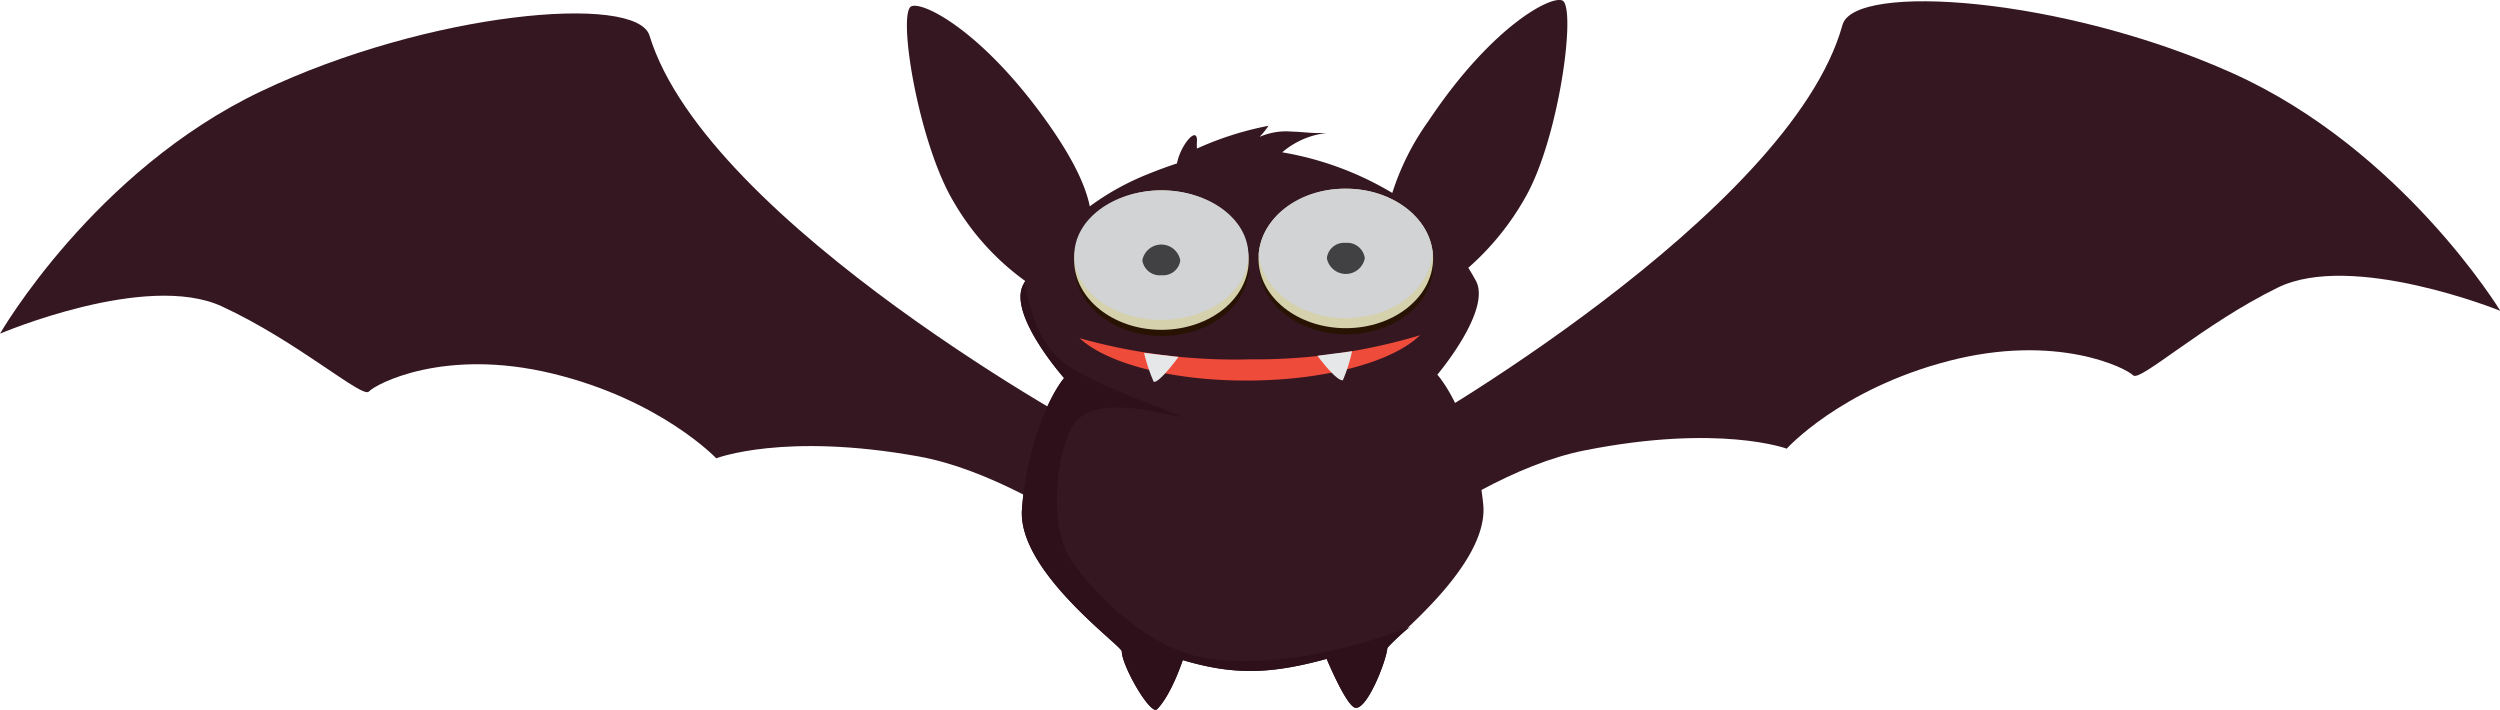 <svg xmlns="http://www.w3.org/2000/svg" viewBox="0 0 259.16 73.62"><defs><style>.cls-1{fill:#351721;}.cls-2{fill:#281303;}.cls-3{fill:#d5d1ad;}.cls-4{fill:#d1d3d4;}.cls-5{fill:#414042;}.cls-6{fill:#ee4b3a;}.cls-7{fill:#e6e7e8;}.cls-8{fill:#2d101a;}</style></defs><title>Asset 1</title><g id="Layer_2" data-name="Layer 2"><g id="OBJECTS"><path class="cls-1" d="M114.53,45.46c-.44,0-41.23-22.27-47.2-41.77C66-.7,44.45,1.19,27.07,9.46S0,34.59,0,34.59s15.15-6.46,23-2.83,14.58,9.58,15.24,8.83S46,36,57.25,38.72s17,8.79,17,8.79,7-2.72,21-.19,31.18,18.39,29.17,16.12S114.53,45.46,114.53,45.46Z"/><path class="cls-1" d="M145,45.19c.44,0,40.59-23,46-42.61,1.22-4.42,22.81-2.91,40.42,5s27.77,24.64,27.77,24.64-15.33-6.19-23.06-2.41-14.31,9.83-15,9.1S213.24,34.5,202,37.42s-16.78,9.09-16.78,9.09-7-2.6-21,.19-30.65,18.94-28.71,16.64S145,45.19,145,45.19Z"/><path class="cls-1" d="M162.09.15c-.76-.91-7.18,2.15-14,12.38A26.7,26.7,0,0,0,144.33,20a32.91,32.91,0,0,0-11.41-4.21,8.54,8.54,0,0,1,4.57-2c-.15,0-.43,0-.86,0-.89,0-1.82-.13-2.74-.15a6.88,6.88,0,0,0-3.32.55,8.38,8.38,0,0,0,.93-1.15,33,33,0,0,0-7.42,2.36,4.41,4.41,0,0,1,0-.73c.09-1.74-1.7.33-2.07,2.27-1.15.38-2.27.8-3.36,1.25a27,27,0,0,0-5.68,3.2c-.39-1.93-1.5-4.57-4.27-8.52C101.58,2.77,95.08-.17,94.34.76c-1.19,1.49,1,14.31,4.53,20.18a26.38,26.38,0,0,0,7.41,8.19l-.22.41c-1.57,3.09,4.25,9.65,4.25,9.65-1.63,2-3.92,7.22-4.37,13.63s10.33,14.09,10.35,14.7c0,1.51,3,6.7,3.66,6,1.5-1.53,2.66-5.09,2.66-5.09,5.25,1.55,9,1.49,14.92-.13,0,0,1.82,4.39,2.81,5,1.18.77,3.35-4.67,3.48-6.12.06-.61,10.57-8.47,9.94-14.88S150.69,40.81,149,38.84c0,0,5.64-6.66,4-9.73-.25-.45-.51-.91-.79-1.35a27.9,27.9,0,0,0,5.94-7.35C161.52,14.48,163.32,1.62,162.09.15Z"/><path class="cls-1" d="M137.49,13.81c.19,0,.17,0,0,0Z"/><path class="cls-2" d="M120.35,21.42c-4.77,0-8.64,3-8.92,6.78.39,3.75,4.33,6.67,9.11,6.63s8.65-3,8.93-6.79C129.08,24.3,125.13,21.37,120.35,21.42Z"/><ellipse class="cls-3" cx="120.4" cy="26.96" rx="9.05" ry="7.23"/><ellipse class="cls-4" cx="120.39" cy="26.44" rx="9.02" ry="6.71" transform="translate(-0.07 0.32) rotate(-0.15)"/><path class="cls-5" d="M122.36,26.94a1.78,1.78,0,0,1-1.94,1.59,1.82,1.82,0,0,1-2-1.55,2,2,0,0,1,3.93,0Z"/><path class="cls-2" d="M139.47,21.24c-4.78.05-8.65,3-8.93,6.79.39,3.75,4.34,6.67,9.11,6.63s8.65-3,8.93-6.79C148.19,24.13,144.24,21.2,139.47,21.24Z"/><ellipse class="cls-3" cx="139.51" cy="26.79" rx="9.05" ry="7.23"/><path class="cls-4" d="M139.41,19.56c-4.78,0-8.64,3-8.93,6.79.39,3.74,4.34,6.67,9.12,6.63s8.64-3,8.92-6.79C148.13,22.44,144.19,19.52,139.41,19.56Z"/><path class="cls-5" d="M141.48,26.77a2,2,0,0,1-3.93,0,1.78,1.78,0,0,1,1.94-1.59A1.83,1.83,0,0,1,141.48,26.77Z"/><path class="cls-6" d="M129.6,37.25a59.55,59.55,0,0,1-17.68-2.19c2.84,2.64,9.69,4.46,17.71,4.39s14.82-2,17.58-4.7A59.07,59.07,0,0,1,129.6,37.25Z"/><path class="cls-7" d="M122.17,37s-2,2.74-2.57,2.58a17,17,0,0,1-1-3Z"/><path class="cls-7" d="M136.57,36.88s2,2.7,2.64,2.53a16.61,16.61,0,0,0,.95-3Z"/><path class="cls-8" d="M124.64,68.15C119,67.14,113.39,61.56,111,58s-1.44-11.06.16-13.8c2.17-3.71,10.16-1,11.14-1S113.16,40,110,37.38s-3.73-8.22-3.73-8.22h0c-.07.13-.15.25-.21.38-1.57,3.09,4.25,9.65,4.25,9.65-1.63,2-3.92,7.22-4.37,13.63s10.33,14.09,10.35,14.7c0,1.51,3,6.7,3.66,6,1.5-1.53,2.66-5.09,2.66-5.09,5.25,1.55,9,1.49,14.92-.13,0,0,1.82,4.39,2.81,5,1.18.77,3.35-4.67,3.48-6.12A21.81,21.81,0,0,1,146.16,65C136.59,68.6,129.19,69,124.64,68.15Z"/></g></g></svg>